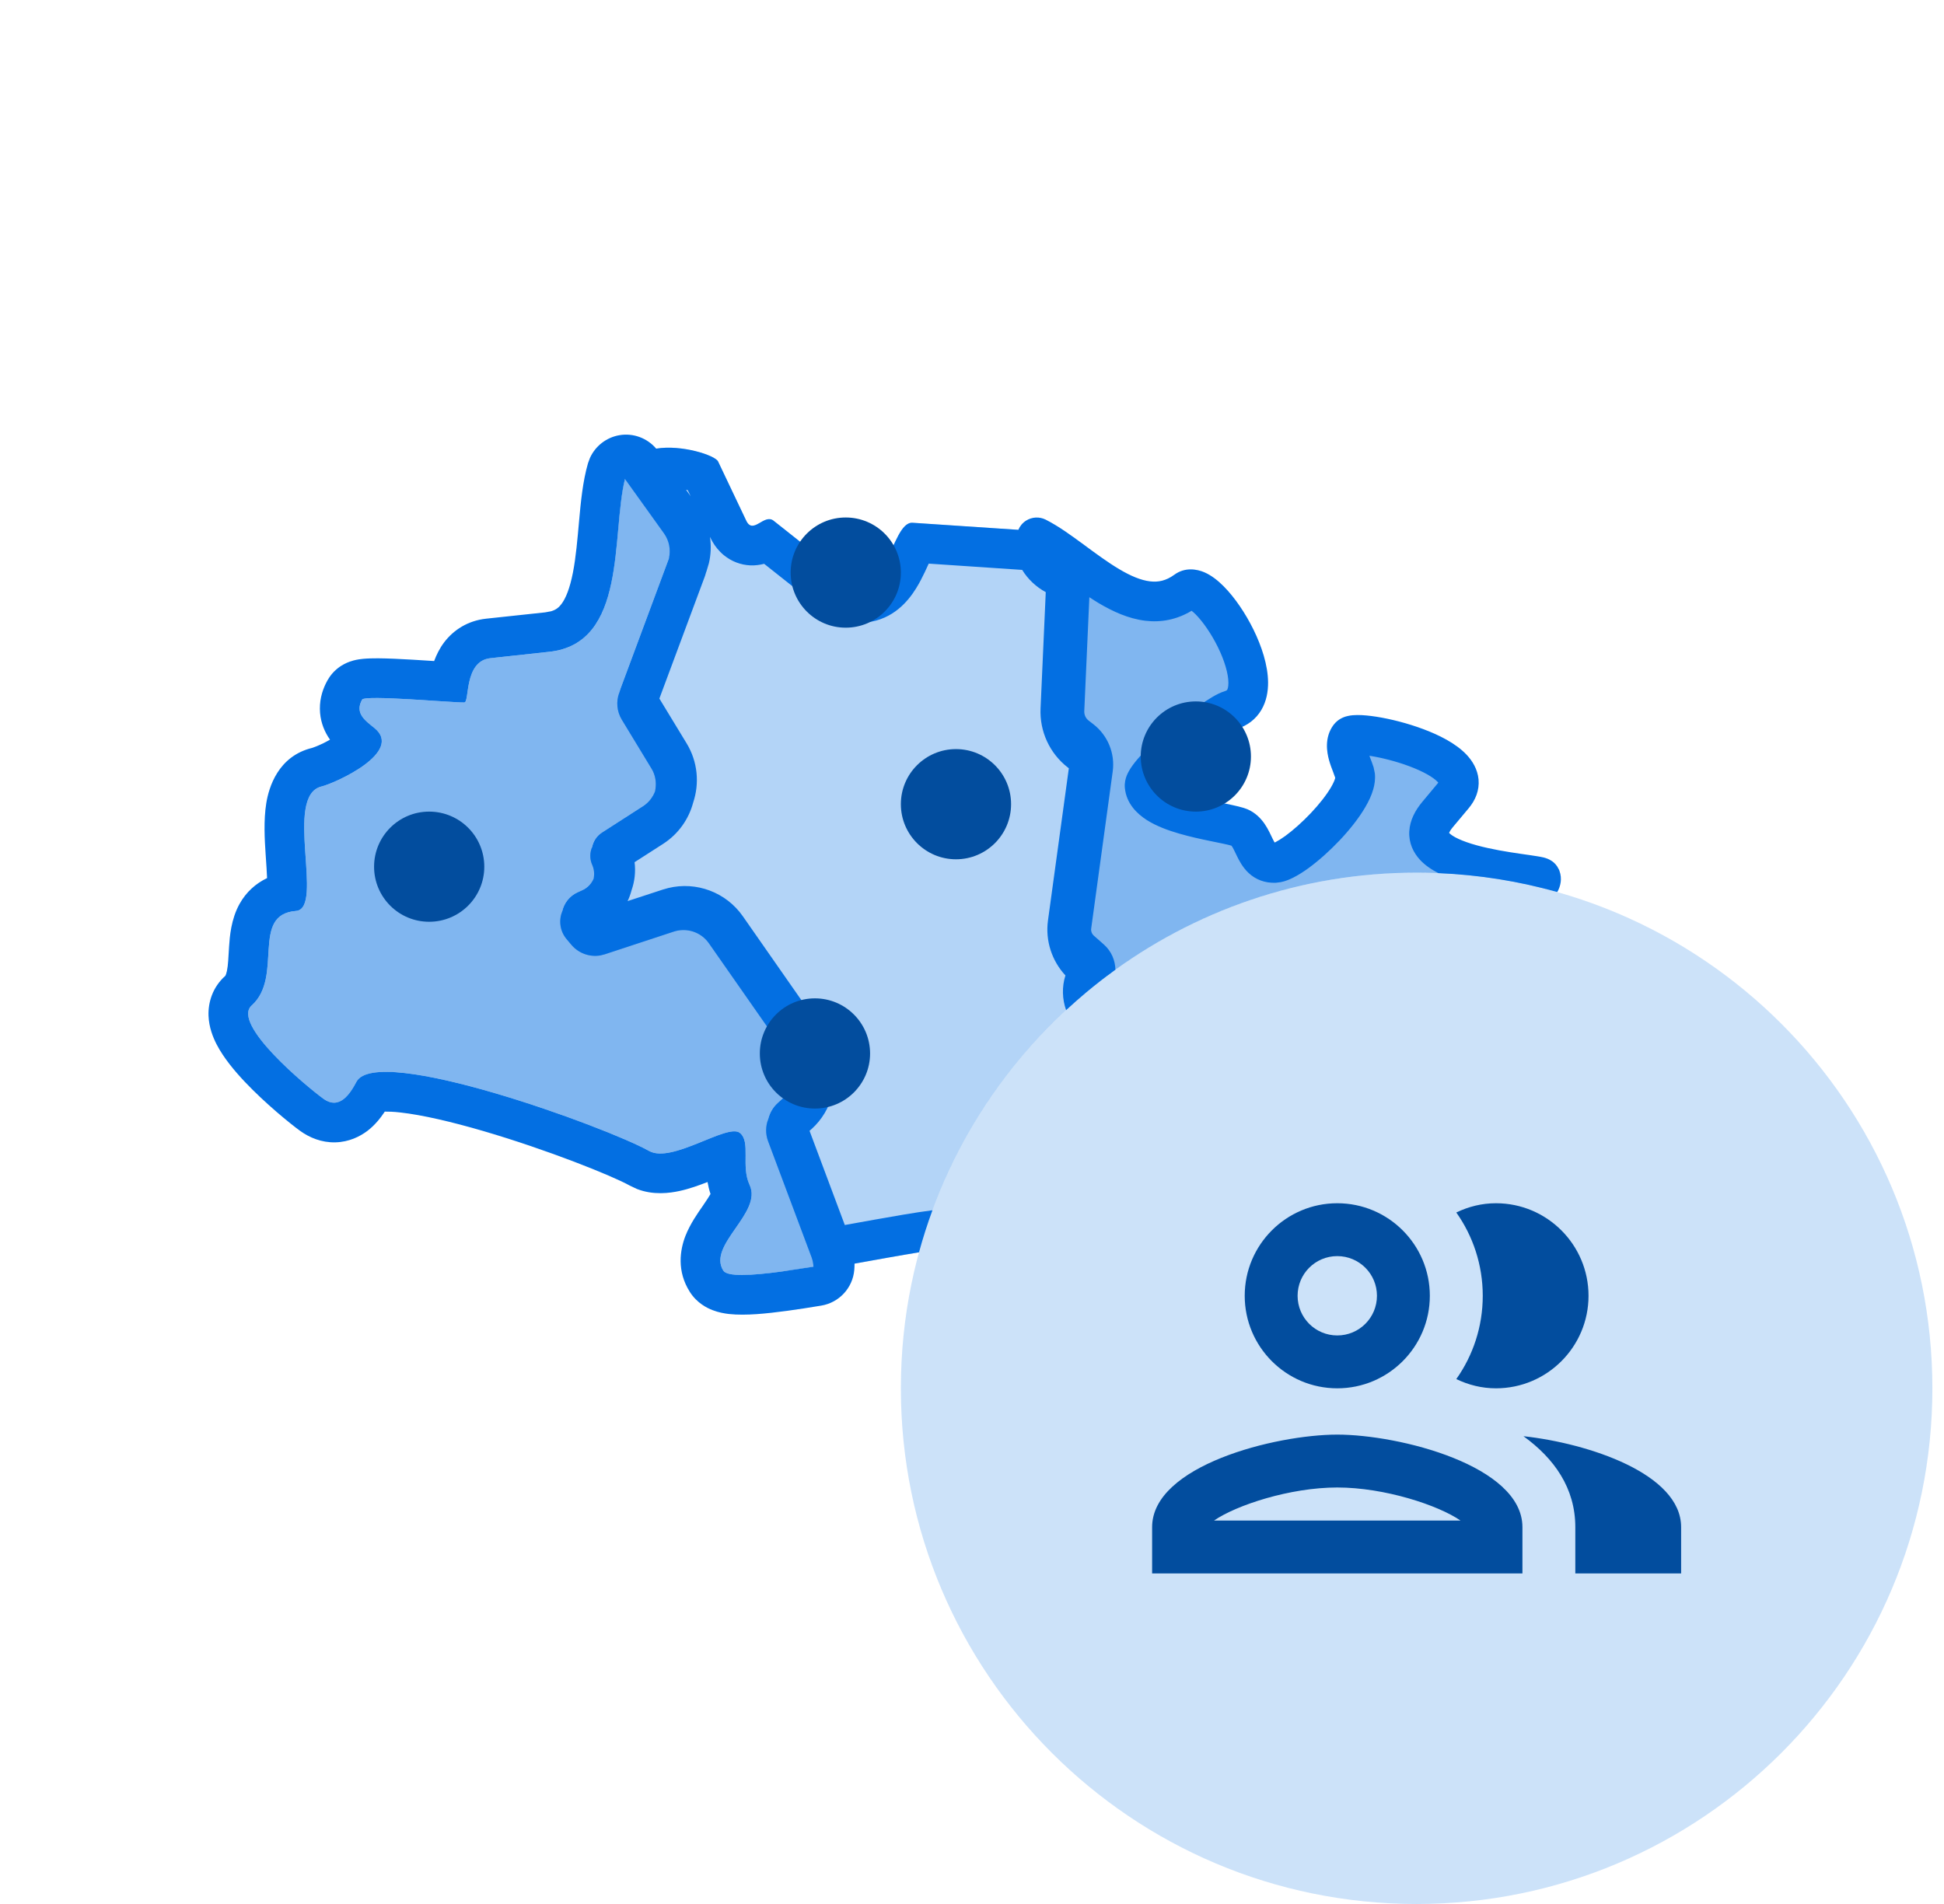 <svg width="49" height="48" viewBox="0 0 49 48" fill="none" xmlns="http://www.w3.org/2000/svg">
<g clip-path="url(#clip0_7136_2380)">
<path opacity="0.5" d="M16.769 13.335C16.921 13.547 16.958 13.819 16.867 14.063L15.643 17.356C15.559 17.58 15.583 17.83 15.707 18.034L16.452 19.261C16.672 19.623 16.564 20.094 16.207 20.323L15.171 20.991C14.937 21.142 14.848 21.442 14.961 21.696C15.089 21.981 14.961 22.315 14.677 22.443L14.563 22.494C14.145 22.682 14.022 23.217 14.317 23.568L14.435 23.709C14.641 23.954 14.975 24.048 15.278 23.948L17.018 23.377C17.346 23.269 17.706 23.388 17.903 23.671L19.936 26.583C20.162 26.907 20.112 27.348 19.819 27.612L19.604 27.805C19.365 28.02 19.282 28.359 19.395 28.66L20.491 31.587C20.532 31.697 20.547 31.814 20.537 31.929C19.376 32.122 18.365 32.243 18.232 32.033C17.822 31.387 19.226 30.577 18.895 29.875C18.668 29.394 18.935 28.78 18.645 28.558C18.328 28.317 16.939 29.34 16.362 29.016C15.287 28.413 9.499 26.304 8.986 27.273C8.821 27.583 8.554 27.991 8.151 27.699C7.735 27.397 5.824 25.814 6.344 25.349C7.155 24.623 6.305 23.054 7.46 22.965C8.188 22.908 7.139 20.059 8.105 19.827C8.446 19.746 10.196 18.96 9.432 18.35C9.188 18.156 8.941 17.972 9.129 17.638C9.199 17.512 11.438 17.718 11.705 17.709C11.841 17.705 11.687 16.665 12.361 16.592L13.846 16.433C15.873 16.215 15.378 13.33 15.781 11.958L16.769 13.335Z" fill="#036FE2"/>
<path opacity="0.5" d="M26.445 13.546C27.55 14.103 28.943 15.822 30.21 14.893C30.776 14.479 32.608 17.514 31.339 17.899C30.909 18.03 29.131 19.481 29.164 19.815C29.235 20.517 30.998 20.686 31.514 20.844C31.981 20.988 31.876 21.778 32.451 21.754C32.965 21.732 34.646 20.097 34.46 19.49C34.382 19.237 34.145 18.821 34.33 18.57C34.507 18.332 37.781 19.061 36.951 20.054L36.549 20.534C35.422 21.883 39.105 22.015 39.151 22.123C39.181 22.203 39.106 22.299 38.963 22.41C37.922 22.142 36.831 22 35.707 22C32.781 22 30.081 22.967 27.909 24.598C27.961 24.457 27.927 24.292 27.807 24.186L27.551 23.958C27.377 23.804 27.292 23.573 27.323 23.343L27.866 19.379C27.904 19.102 27.791 18.825 27.57 18.654L27.446 18.56C27.245 18.404 27.133 18.159 27.145 17.905L27.289 14.693C27.301 14.422 27.127 14.177 26.867 14.099C26.614 14.023 26.452 13.793 26.445 13.546Z" fill="#036FE2"/>
<path opacity="0.3" d="M15.987 11.583C16.49 11.001 17.997 11.421 18.099 11.635L18.809 13.127C18.982 13.491 19.262 12.941 19.498 13.127L21.194 14.47C22.366 15.398 22.434 13.144 23.002 13.18L26.004 13.381C26.169 13.392 26.344 13.454 26.526 13.546C26.533 13.794 26.695 14.023 26.949 14.099C27.209 14.177 27.383 14.422 27.371 14.694L27.226 17.906C27.215 18.16 27.327 18.404 27.528 18.56L27.652 18.655C27.873 18.826 27.986 19.102 27.948 19.378L27.405 23.343C27.374 23.573 27.46 23.804 27.634 23.958L27.889 24.186C27.988 24.274 28.027 24.402 28.01 24.523C25.681 26.236 23.945 28.707 23.164 31.572C22.418 31.693 21.414 31.888 20.503 32.039C20.513 31.924 20.498 31.808 20.457 31.698L19.36 28.77C19.248 28.469 19.331 28.13 19.569 27.915L19.785 27.722C20.078 27.458 20.128 27.016 19.902 26.693L17.869 23.782C17.672 23.499 17.312 23.379 16.984 23.487L15.244 24.059C14.941 24.159 14.607 24.063 14.401 23.819L14.283 23.679C13.989 23.328 14.111 22.793 14.528 22.605L14.643 22.552C14.927 22.424 15.054 22.091 14.928 21.807C14.814 21.552 14.903 21.252 15.138 21.101L16.174 20.434C16.53 20.204 16.638 19.733 16.418 19.37L15.673 18.144C15.549 17.94 15.525 17.689 15.608 17.465L16.833 14.173C16.923 13.93 16.887 13.657 16.735 13.446L15.747 12.067C15.805 11.87 15.882 11.705 15.987 11.583Z" fill="#036FE2"/>
<path fill-rule="evenodd" clip-rule="evenodd" d="M15.614 10.971C15.963 10.912 16.313 11.044 16.54 11.31C17.178 11.204 18.023 11.476 18.1 11.634L18.81 13.127C18.983 13.489 19.262 12.941 19.498 13.127L21.194 14.47C22.366 15.397 22.435 13.142 23.003 13.179L25.668 13.357C25.707 13.263 25.775 13.181 25.863 13.125C26.012 13.031 26.199 13.021 26.357 13.1C26.676 13.261 27.003 13.499 27.303 13.72C27.616 13.95 27.912 14.171 28.208 14.347C28.505 14.524 28.762 14.629 28.987 14.656C29.194 14.681 29.39 14.642 29.6 14.489C29.871 14.291 30.171 14.348 30.358 14.428C30.542 14.508 30.708 14.644 30.844 14.781C31.122 15.061 31.394 15.462 31.597 15.877C31.797 16.285 31.96 16.766 31.963 17.206C31.964 17.429 31.924 17.676 31.794 17.897C31.657 18.13 31.441 18.296 31.169 18.379C31.162 18.382 31.128 18.397 31.06 18.437C30.985 18.481 30.892 18.541 30.786 18.616C30.574 18.765 30.325 18.96 30.088 19.162C29.85 19.365 29.634 19.567 29.484 19.73C29.458 19.759 29.436 19.786 29.416 19.809C29.424 19.815 29.432 19.823 29.442 19.829C29.566 19.908 29.756 19.984 29.997 20.054C30.233 20.123 30.487 20.177 30.725 20.226C30.945 20.272 31.187 20.318 31.346 20.367L31.439 20.4C31.645 20.488 31.781 20.634 31.873 20.766C31.966 20.9 32.039 21.066 32.076 21.142C32.097 21.186 32.114 21.216 32.128 21.24C32.135 21.237 32.143 21.234 32.151 21.23C32.214 21.198 32.298 21.146 32.398 21.074C32.596 20.929 32.827 20.724 33.04 20.499C33.255 20.272 33.436 20.04 33.55 19.846C33.607 19.748 33.638 19.674 33.652 19.625C33.654 19.618 33.654 19.612 33.655 19.607C33.643 19.571 33.626 19.524 33.6 19.455C33.569 19.375 33.529 19.271 33.499 19.162C33.447 18.971 33.374 18.597 33.614 18.273L33.664 18.216C33.783 18.095 33.927 18.06 33.975 18.05C34.056 18.031 34.139 18.027 34.209 18.026C34.352 18.025 34.521 18.042 34.694 18.069C35.045 18.124 35.478 18.232 35.879 18.383C36.264 18.527 36.692 18.736 36.966 19.026C37.108 19.177 37.243 19.386 37.268 19.65C37.293 19.926 37.188 20.174 37.02 20.375L36.618 20.855C36.559 20.927 36.535 20.974 36.525 20.997L36.527 20.999C36.61 21.088 36.839 21.206 37.228 21.312C37.589 21.411 37.993 21.476 38.324 21.524C38.482 21.547 38.637 21.568 38.744 21.586C38.797 21.594 38.857 21.605 38.907 21.617C38.931 21.623 38.971 21.634 39.014 21.652C39.035 21.661 39.073 21.678 39.115 21.707C39.141 21.724 39.198 21.766 39.249 21.841L39.296 21.925L39.306 21.95C39.383 22.159 39.328 22.348 39.264 22.468C39.26 22.475 39.254 22.481 39.25 22.488C38.293 22.218 37.29 22.055 36.257 22.012C36.081 21.922 35.918 21.813 35.791 21.675C35.627 21.497 35.506 21.254 35.522 20.959C35.537 20.68 35.671 20.429 35.851 20.214L36.253 19.732C36.249 19.727 36.245 19.72 36.239 19.714C36.127 19.595 35.88 19.451 35.528 19.319C35.193 19.193 34.826 19.102 34.539 19.056C34.532 19.055 34.525 19.055 34.518 19.053C34.523 19.067 34.527 19.081 34.532 19.096C34.558 19.162 34.597 19.26 34.623 19.345L34.654 19.496C34.67 19.644 34.647 19.785 34.614 19.898C34.57 20.055 34.495 20.208 34.413 20.349C34.248 20.632 34.012 20.926 33.766 21.186C33.518 21.448 33.243 21.694 32.988 21.881C32.861 21.974 32.73 22.058 32.603 22.122C32.517 22.166 32.406 22.215 32.283 22.239L32.157 22.255C31.881 22.266 31.649 22.173 31.473 22.009C31.321 21.867 31.231 21.69 31.179 21.583C31.112 21.447 31.088 21.388 31.051 21.335C31.046 21.327 31.041 21.323 31.038 21.319C30.937 21.29 30.769 21.256 30.523 21.206C30.284 21.157 29.996 21.095 29.718 21.014C29.445 20.935 29.147 20.827 28.904 20.672C28.668 20.52 28.392 20.264 28.353 19.865C28.34 19.734 28.373 19.623 28.398 19.558C28.426 19.488 28.462 19.424 28.495 19.372C28.563 19.267 28.652 19.158 28.745 19.056C28.933 18.85 29.183 18.619 29.439 18.401C29.695 18.183 29.969 17.968 30.21 17.799C30.33 17.714 30.447 17.637 30.552 17.575C30.648 17.518 30.766 17.456 30.879 17.422C30.922 17.409 30.929 17.395 30.933 17.389C30.943 17.372 30.963 17.321 30.963 17.213C30.962 16.988 30.869 16.663 30.699 16.316C30.532 15.976 30.319 15.671 30.135 15.486C30.096 15.447 30.062 15.42 30.035 15.398C29.657 15.626 29.26 15.696 28.868 15.649C28.442 15.598 28.045 15.413 27.697 15.207C27.617 15.159 27.537 15.108 27.458 15.056L27.33 17.928C27.326 18.02 27.366 18.108 27.438 18.164L27.561 18.259C27.922 18.54 28.109 18.993 28.047 19.447L27.504 23.411C27.495 23.476 27.519 23.541 27.567 23.585L27.824 23.811C28.014 23.98 28.11 24.212 28.115 24.446C27.861 24.629 27.615 24.822 27.375 25.022C27.204 25.166 27.036 25.314 26.872 25.466C26.774 25.188 26.763 24.88 26.855 24.591C26.511 24.221 26.346 23.713 26.415 23.206L26.941 19.368L26.92 19.352L26.916 19.349C26.457 18.994 26.202 18.437 26.228 17.86L26.359 14.928C26.11 14.793 25.907 14.598 25.765 14.367L23.409 14.209C23.406 14.216 23.402 14.225 23.398 14.233C23.349 14.341 23.283 14.486 23.209 14.626C23.087 14.855 22.818 15.336 22.3 15.567C21.723 15.825 21.173 15.66 20.748 15.38L20.574 15.254L19.261 14.214C19.166 14.238 19.047 14.259 18.911 14.253C18.672 14.242 18.44 14.155 18.247 13.998C18.116 13.89 18.024 13.769 17.961 13.66L17.906 13.556L17.895 13.534C17.928 13.754 17.92 13.98 17.868 14.2L17.805 14.411L17.799 14.424L17.77 14.521L16.62 17.611L17.307 18.741C17.59 19.207 17.633 19.752 17.472 20.233C17.362 20.647 17.103 21.023 16.716 21.273L15.995 21.736C16.025 21.977 15.998 22.217 15.92 22.44C15.895 22.535 15.862 22.628 15.819 22.717L16.705 22.427L16.846 22.387C17.552 22.216 18.3 22.493 18.723 23.098L20.756 26.011C21.09 26.489 21.156 27.08 20.98 27.601C20.894 27.924 20.719 28.227 20.455 28.465L20.453 28.466L20.405 28.508L21.294 30.883C21.792 30.793 22.273 30.706 22.757 30.624C23.023 30.579 23.279 30.54 23.503 30.511C23.375 30.857 23.262 31.211 23.164 31.571C22.695 31.647 22.124 31.751 21.539 31.856C21.539 31.909 21.538 31.962 21.533 32.015C21.494 32.47 21.151 32.84 20.7 32.915C20.116 33.012 19.533 33.098 19.066 33.13C18.838 33.145 18.592 33.151 18.37 33.126C18.26 33.113 18.114 33.088 17.963 33.03C17.824 32.977 17.567 32.852 17.388 32.57L17.387 32.568C17.055 32.045 17.14 31.512 17.276 31.16C17.397 30.849 17.601 30.564 17.713 30.403C17.813 30.259 17.871 30.166 17.909 30.101C17.874 29.996 17.851 29.893 17.834 29.799C17.627 29.88 17.378 29.971 17.128 30.025C16.887 30.077 16.47 30.138 16.051 29.973L15.872 29.888C15.434 29.643 13.806 28.989 12.183 28.514C11.379 28.279 10.638 28.107 10.092 28.046C9.921 28.026 9.792 28.023 9.699 28.024C9.595 28.181 9.452 28.364 9.262 28.509C9.074 28.651 8.8 28.79 8.453 28.799C8.102 28.807 7.8 28.679 7.564 28.509C7.315 28.328 6.684 27.816 6.169 27.271C5.92 27.007 5.638 26.674 5.459 26.327C5.371 26.155 5.267 25.903 5.256 25.607C5.244 25.269 5.358 24.888 5.678 24.602L5.685 24.592C5.692 24.576 5.706 24.541 5.72 24.477C5.753 24.317 5.754 24.161 5.775 23.85C5.791 23.62 5.821 23.177 6.039 22.786C6.206 22.487 6.447 22.273 6.732 22.137C6.726 21.979 6.712 21.781 6.695 21.529C6.671 21.171 6.642 20.678 6.712 20.247C6.776 19.853 7.007 19.062 7.871 18.854C7.885 18.849 7.981 18.817 8.136 18.744C8.198 18.715 8.258 18.68 8.318 18.647C8.301 18.622 8.283 18.596 8.267 18.57C8.156 18.39 8.065 18.153 8.063 17.871C8.06 17.593 8.144 17.347 8.257 17.147L8.312 17.06C8.445 16.871 8.608 16.777 8.679 16.74C8.775 16.69 8.862 16.664 8.91 16.651C9.009 16.625 9.1 16.614 9.155 16.609C9.274 16.598 9.409 16.596 9.53 16.596C9.781 16.598 10.097 16.613 10.4 16.631C10.584 16.641 10.771 16.654 10.943 16.665C10.999 16.515 11.078 16.347 11.199 16.188C11.433 15.883 11.79 15.647 12.254 15.597L13.739 15.438L13.891 15.41C14.02 15.372 14.091 15.308 14.15 15.23C14.26 15.086 14.362 14.837 14.441 14.436C14.518 14.039 14.554 13.603 14.598 13.115C14.638 12.668 14.689 12.13 14.822 11.675L14.871 11.543C15.007 11.244 15.285 11.027 15.614 10.971ZM15.753 12.074C15.405 13.485 15.817 16.221 13.846 16.432L12.361 16.593C11.688 16.665 11.841 17.704 11.704 17.709C11.437 17.718 9.203 17.513 9.128 17.637C8.94 17.972 9.188 18.155 9.432 18.349C10.196 18.959 8.446 19.745 8.105 19.827C7.139 20.058 8.187 22.907 7.46 22.965C6.305 23.054 7.154 24.623 6.344 25.348C5.824 25.814 7.735 27.397 8.151 27.699C8.554 27.991 8.821 27.582 8.985 27.272C9.5 26.305 15.287 28.413 16.361 29.016C16.939 29.34 18.327 28.318 18.645 28.558C18.934 28.78 18.669 29.394 18.895 29.874C19.226 30.576 17.822 31.387 18.232 32.033C18.332 32.19 18.925 32.161 19.705 32.055L20.504 31.933C20.5 31.853 20.485 31.773 20.457 31.697L19.36 28.769C19.292 28.586 19.296 28.388 19.364 28.213C19.399 28.059 19.481 27.915 19.604 27.804L19.818 27.611C19.912 27.527 19.979 27.425 20.021 27.314C20.059 27.15 20.046 26.976 19.975 26.818L19.903 26.692L17.869 23.781C17.672 23.498 17.312 23.378 16.984 23.485L15.244 24.058L15.129 24.087C14.859 24.132 14.582 24.032 14.402 23.818L14.283 23.677C14.11 23.472 14.081 23.203 14.171 22.977C14.215 22.773 14.351 22.589 14.562 22.494L14.677 22.442C14.813 22.381 14.911 22.272 14.964 22.144C14.986 22.034 14.977 21.916 14.928 21.805C14.862 21.658 14.865 21.497 14.924 21.357C14.953 21.211 15.038 21.076 15.171 20.99L16.207 20.323C16.352 20.229 16.453 20.095 16.511 19.945C16.548 19.779 16.534 19.6 16.456 19.438L16.418 19.37L15.673 18.143C15.549 17.939 15.525 17.689 15.608 17.465L15.614 17.446C15.622 17.416 15.632 17.385 15.643 17.355L16.86 14.08C16.912 13.862 16.869 13.63 16.736 13.445L15.753 12.074ZM17.409 12.511L17.336 12.357C17.322 12.353 17.306 12.35 17.291 12.346L17.409 12.511Z" fill="#036FE2"/>
<path opacity="0.2" d="M35.707 48C42.887 48 48.707 42.18 48.707 35C48.707 27.82 42.887 22 35.707 22C28.527 22 22.707 27.82 22.707 35C22.707 42.18 28.527 48 35.707 48Z" fill="#036FE2"/>
<path fill-rule="evenodd" clip-rule="evenodd" d="M33.707 36.167C32.147 36.167 29.04 36.947 29.04 38.5V39.667H38.374V38.5C38.374 36.947 35.267 36.167 33.707 36.167ZM30.6 38.334C31.16 37.947 32.514 37.5 33.707 37.5C34.9 37.5 36.254 37.947 36.814 38.334H30.6ZM33.707 35C34.994 35 36.04 33.954 36.04 32.667C36.04 31.38 34.994 30.334 33.707 30.334C32.42 30.334 31.374 31.38 31.374 32.667C31.374 33.954 32.42 35 33.707 35ZM33.707 31.667C34.26 31.667 34.707 32.114 34.707 32.667C34.707 33.22 34.26 33.667 33.707 33.667C33.154 33.667 32.707 33.22 32.707 32.667C32.707 32.114 33.154 31.667 33.707 31.667ZM38.4 36.207C39.174 36.767 39.707 37.514 39.707 38.5V39.667H42.374V38.5C42.374 37.154 40.04 36.387 38.4 36.207ZM37.707 35C38.994 35 40.04 33.954 40.04 32.667C40.04 31.38 38.994 30.334 37.707 30.334C37.347 30.334 37.014 30.42 36.707 30.567C37.127 31.16 37.374 31.887 37.374 32.667C37.374 33.447 37.127 34.174 36.707 34.767C37.014 34.914 37.347 35 37.707 35Z" fill="#024D9E"/>
<path d="M20.541 25.169C21.308 25.169 21.93 25.791 21.931 26.558C21.931 27.325 21.308 27.947 20.541 27.947C19.774 27.947 19.152 27.325 19.152 26.558C19.152 25.791 19.774 25.169 20.541 25.169Z" fill="#024D9E"/>
<path d="M10.817 20.461C11.585 20.461 12.207 21.082 12.207 21.85C12.207 22.617 11.585 23.238 10.817 23.238C10.05 23.238 9.429 22.617 9.429 21.85C9.429 21.083 10.05 20.461 10.817 20.461Z" fill="#024D9E"/>
<path d="M24.096 18.885C24.863 18.885 25.485 19.506 25.485 20.273C25.485 21.041 24.863 21.663 24.096 21.663C23.329 21.663 22.707 21.04 22.707 20.273C22.707 19.507 23.329 18.885 24.096 18.885Z" fill="#024D9E"/>
<path d="M30.142 17.683C30.909 17.683 31.531 18.305 31.531 19.072C31.531 19.839 30.909 20.461 30.142 20.461C29.375 20.461 28.753 19.839 28.753 19.072C28.753 18.305 29.375 17.683 30.142 17.683Z" fill="#024D9E"/>
<path d="M21.317 13.046C22.084 13.046 22.707 13.668 22.707 14.435C22.707 15.203 22.084 15.824 21.317 15.824C20.551 15.824 19.929 15.202 19.929 14.435C19.929 13.668 20.55 13.046 21.317 13.046Z" fill="#024D9E"/>
</g>
<defs>
<clipPath id="clip0_7136_2380">
<rect width="48" height="48" fill="white" transform="translate(0.707)"/>
</clipPath>
</defs>
</svg>
